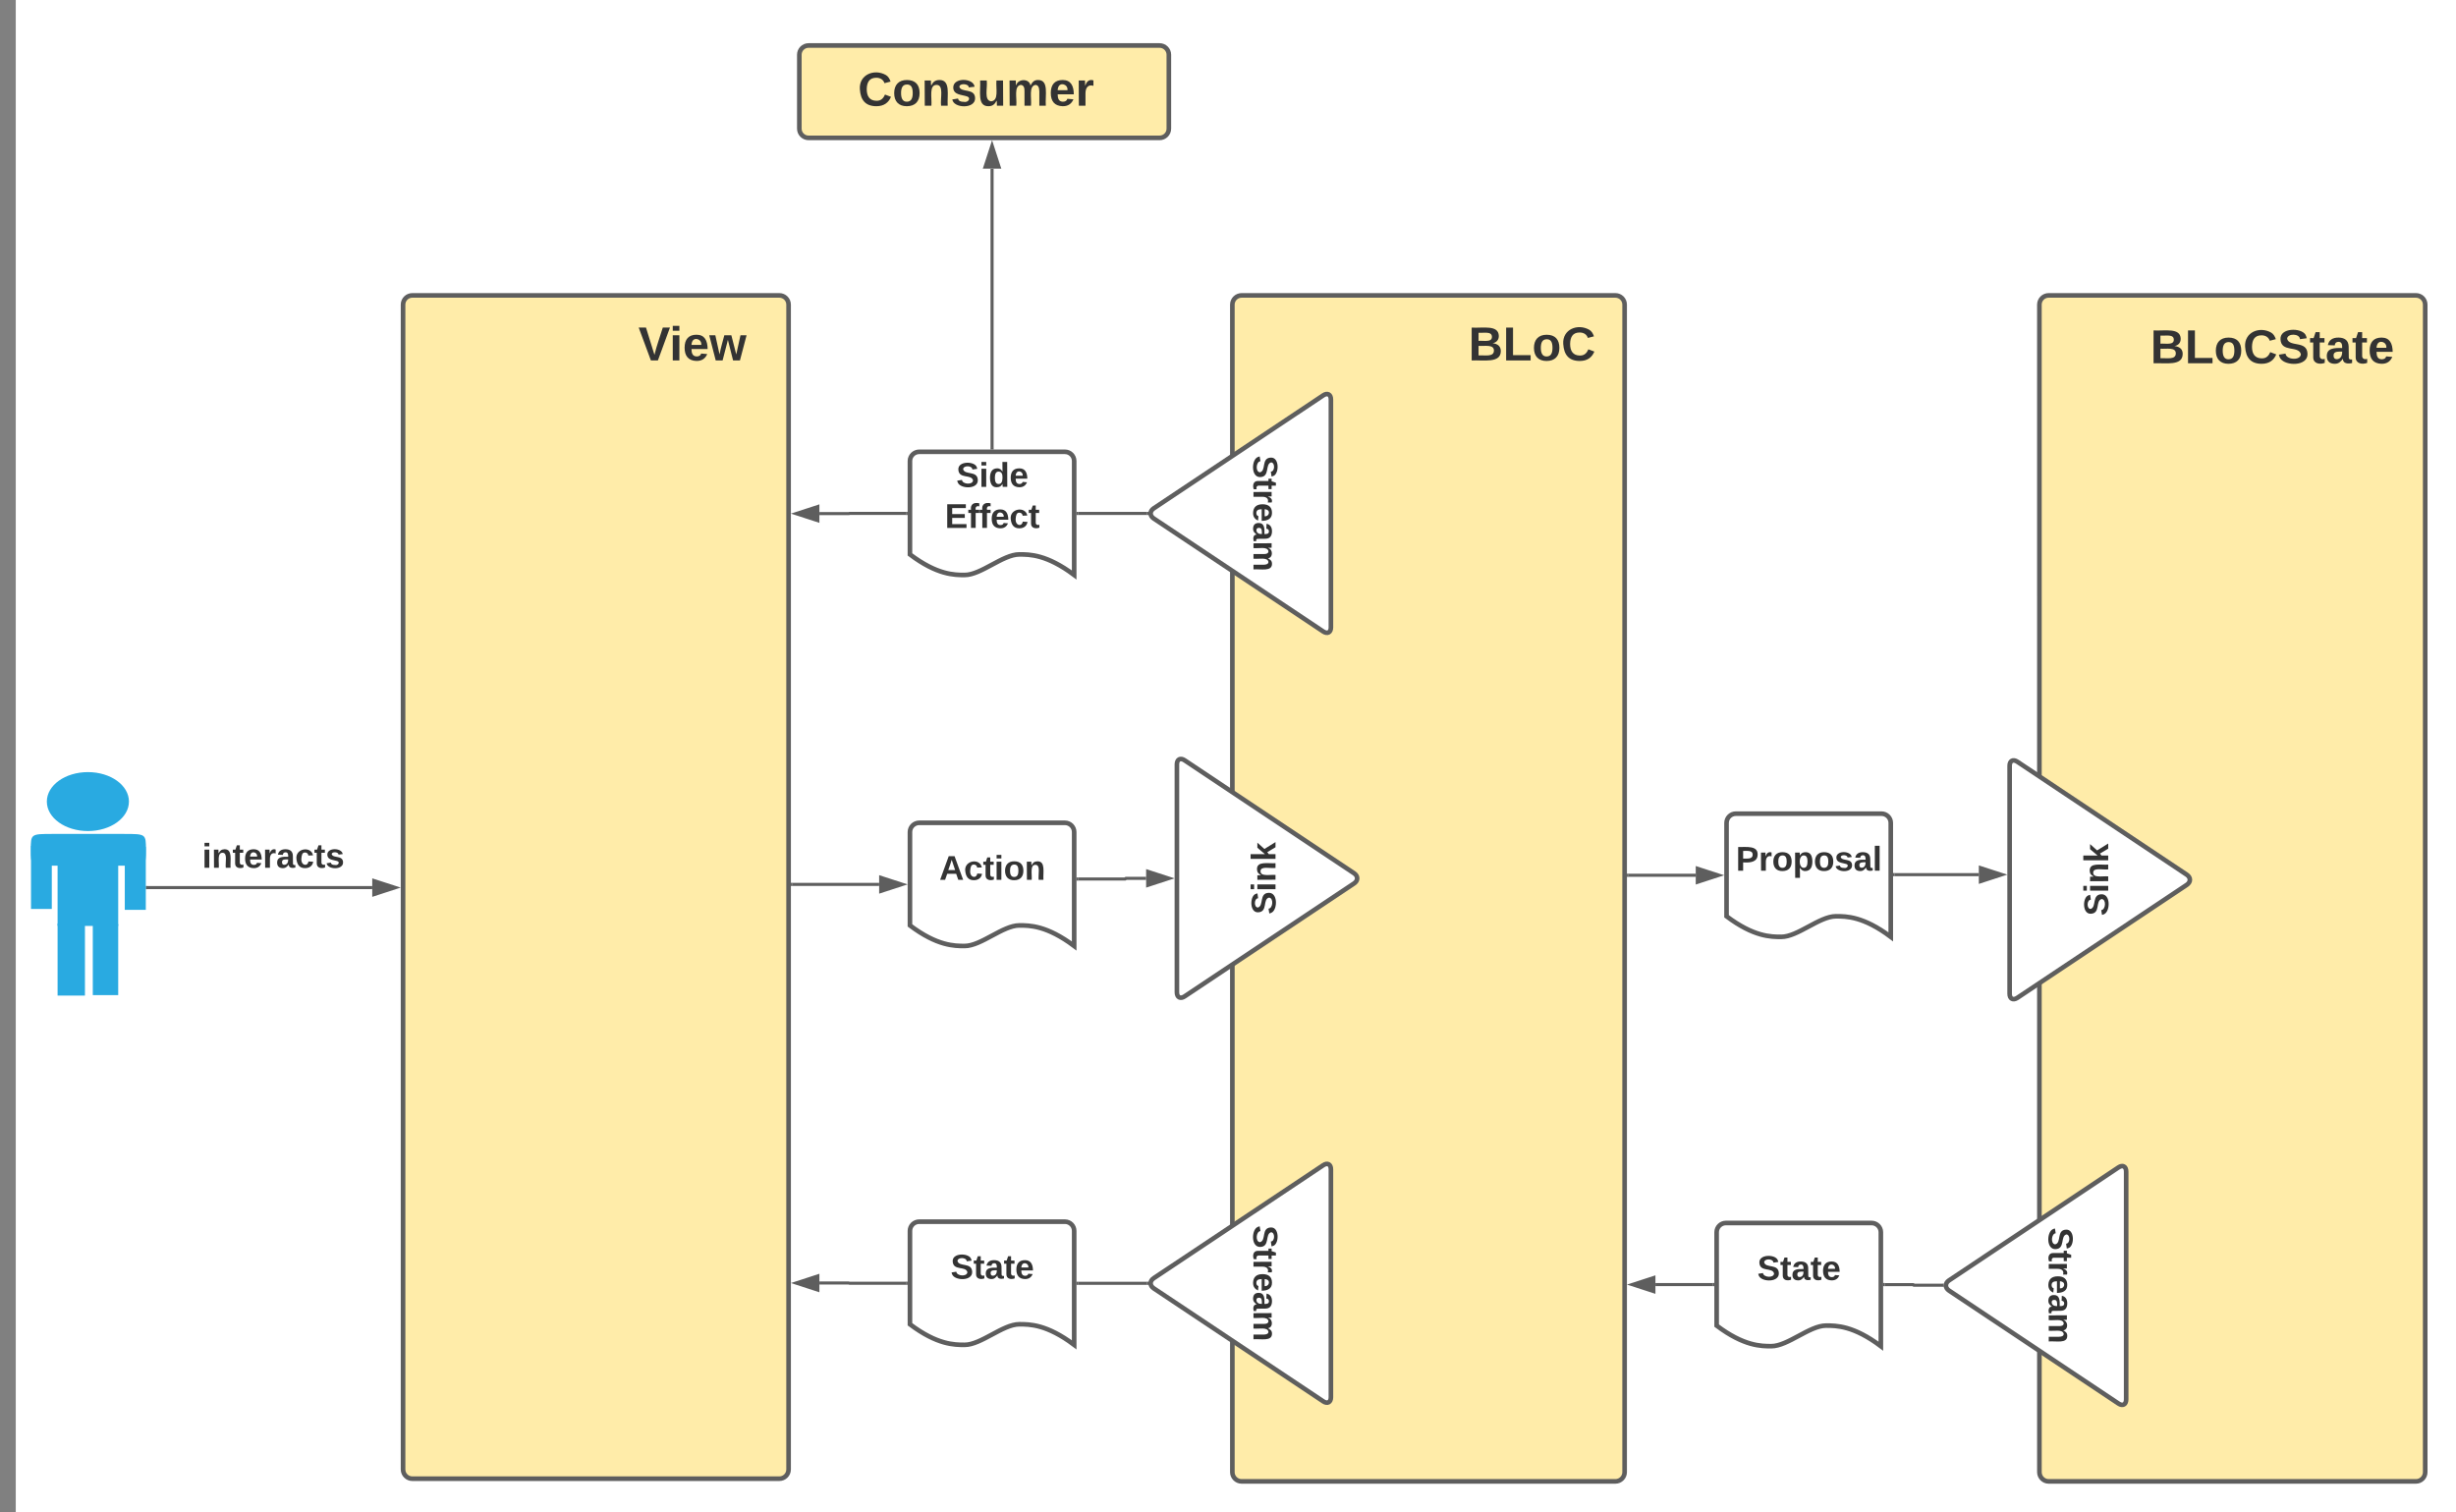 <svg xmlns="http://www.w3.org/2000/svg" xmlns:xlink="http://www.w3.org/1999/xlink" xmlns:lucid="lucid" width="1595.15" height="982.09"><rect width="100%" height="100%" fill="#808080" stroke="none"/><g transform="translate(10.241 1255.046)" lucid:page-tab-id="Q-R5GCtX2zzO"><path d="M0-1258.83h1870.87V64H0z" fill="#fff"/><path d="M1314.33-1057.2c0-3.32 2.7-6 6-6h238.58c3.32 0 6 2.68 6 6v758.25c0 3.3-2.68 6-6 6h-238.57c-3.3 0-6-2.7-6-6z" stroke="#5e5e5e" stroke-width="3" fill="#ffeca9"/><path d="M1391.66-1043.84c0-3.32 2.7-6 6-6h135.8c3.3 0 6 2.68 6 6v36.24c0 3.3-2.7 6-6 6h-135.8c-3.3 0-6-2.7-6-6z" stroke="#000" stroke-opacity="0" stroke-width="3" fill="#fff" fill-opacity="0"/><use xlink:href="#a" transform="matrix(1,0,0,1,1396.659,-1044.843) translate(-10.247 25.722)"/><path d="M251.54-1057.2c0-3.32 2.68-6 6-6h238.4c3.32 0 6 2.68 6 6v756.5c0 3.3-2.68 6-6 6h-238.4c-3.32 0-6-2.7-6-6z" stroke="#5e5e5e" stroke-width="3" fill="#ffeca9"/><path d="M376.55-1047.68c0-3.3 2.7-6 6-6h113.4c3.3 0 6 2.7 6 6v42.77c0 3.3-2.7 6-6 6h-113.4c-3.3 0-6-2.7-6-6z" stroke="#000" stroke-opacity="0" stroke-width="3" fill="#fff" fill-opacity="0"/><use xlink:href="#b" transform="matrix(1,0,0,1,381.553,-1048.676) translate(22.87 27.701)"/><path d="M790.16-1057.2c0-3.32 2.7-6 6-6h242.78c3.32 0 6 2.68 6 6v758.25c0 3.3-2.68 6-6 6H796.16c-3.3 0-6-2.7-6-6z" stroke="#5e5e5e" stroke-width="3" fill="#ffeca9"/><path d="M941.85-1047.68c0-3.3 2.68-6 6-6h73.76c3.32 0 6 2.7 6 6v40.08c0 3.3-2.68 6-6 6h-73.75c-3.32 0-6-2.7-6-6z" stroke="#000" stroke-opacity="0" stroke-width="3" fill="#fff" fill-opacity="0"/><use xlink:href="#c" transform="matrix(1,0,0,1,946.846,-1048.676) translate(-3.309 27.722)"/><path d="M504.44-680.67h56.32" stroke="#5e5e5e" stroke-width="2" fill="none"/><path d="M504.47-679.67h-1.03v-2h1.03z" stroke="#5e5e5e" stroke-width=".05" fill="#5e5e5e"/><path d="M576.02-680.67l-14.26 4.64v-9.27z" stroke="#5e5e5e" stroke-width="2" fill="#5e5e5e"/><path d="M689.93-684.17h30.65c.12 0 .2-.1.2-.2 0-.13.1-.23.23-.23h13.16" stroke="#5e5e5e" stroke-width="2" fill="none"/><path d="M689.95-683.17h-1.02v-2h1.02z" stroke="#5e5e5e" stroke-width=".05" fill="#5e5e5e"/><path d="M749.42-684.6l-14.26 4.64v-9.28z" stroke="#5e5e5e" stroke-width="2" fill="#5e5e5e"/><path d="M1047.44-686.6h43.7" stroke="#5e5e5e" stroke-width="2" fill="none"/><path d="M1047.47-685.6h-1.03v-2h1.03z" stroke="#5e5e5e" stroke-width=".05" fill="#5e5e5e"/><path d="M1106.4-686.6l-14.27 4.64v-9.28z" stroke="#5e5e5e" stroke-width="2" fill="#5e5e5e"/><path d="M1220.3-687h54.7" stroke="#5e5e5e" stroke-width="2" fill="none"/><path d="M1220.33-686h-1.03v-2h1.03z" stroke="#5e5e5e" stroke-width=".05" fill="#5e5e5e"/><path d="M1290.26-687l-14.27 4.64v-9.27z" stroke="#5e5e5e" stroke-width="2" fill="#5e5e5e"/><path d="M85.46-678.6h146.07" stroke="#5e5e5e" stroke-width="2" fill="none"/><path d="M85.48-677.6h-1.02v-2h1.02z" stroke="#5e5e5e" stroke-width=".05" fill="#5e5e5e"/><path d="M246.8-678.6l-14.27 4.65v-9.27z" stroke="#5e5e5e" stroke-width="2" fill="#5e5e5e"/><use xlink:href="#d" transform="matrix(1,0,0,1,121.044,-709.256) translate(0 17.778)"/><path d="M1251.24-420.36h-18.5c-.1 0-.2-.1-.2-.2 0-.12-.08-.2-.2-.2h-18.48" stroke="#5e5e5e" stroke-width="2" fill="none"/><path d="M1252.13-421.26l.22 1.9h-1.14v-2h1zM1213.9-419.77h-1.04v-2h1.03z" stroke="#5e5e5e" stroke-width=".05" fill="#5e5e5e"/><path d="M1102.2-420.77h-37.25" stroke="#5e5e5e" stroke-width="2" fill="none"/><path d="M1103.2-419.77h-1.03v-2h1.02z" stroke="#5e5e5e" stroke-width=".05" fill="#5e5e5e"/><path d="M1049.68-420.77l14.27-4.63v9.27z" stroke="#5e5e5e" stroke-width="2" fill="#5e5e5e"/><path d="M580.76-714.67c0-3.3 2.7-6 6-6h94.67c3.3 0 6 2.7 6 6v74c-17.82-13.36-28.9-13.36-35.63-13.36-10.67 0-24.85 13.36-35.52 13.36-6.6 0-17.8 0-35.52-13.36z" stroke="#5e5e5e" stroke-width="3" fill="#fff"/><use xlink:href="#e" transform="matrix(1,0,0,1,585.759,-715.668) translate(14.056 32.028)"/><path d="M849.17-498.28c2.75-1.84 5-.65 5 2.67v148c0 3.3-2.25 4.5-5 2.66l-110.02-73.34c-2.76-1.84-2.76-4.82 0-6.66z" stroke="#5e5e5e" stroke-width="3" fill="#fff"/><use xlink:href="#f" transform="matrix(6.123233995736766e-17,1,-1,6.123233995736766e-17,849.159,-496.611) translate(37.382 45.278)"/><path d="M759.15-607.93c-2.76 1.84-5 .64-5-2.67v-148c0-3.3 2.24-4.5 5-2.67l110.02 73.34c2.75 1.84 2.75 4.82 0 6.66z" stroke="#5e5e5e" stroke-width="3" fill="#fff"/><use xlink:href="#g" transform="matrix(6.123233995736766e-17,-1,1,6.123233995736766e-17,759.159,-609.6) translate(51.579 59.028)"/><path d="M1300-607c-2.77 1.84-5 .65-5-2.67v-148c0-3.3 2.23-4.5 5-2.67L1410-687c2.76 1.84 2.76 4.82 0 6.66z" stroke="#5e5e5e" stroke-width="3" fill="#fff"/><use xlink:href="#g" transform="matrix(6.123233995736766e-17,-1,1,6.123233995736766e-17,1299.993,-608.668) translate(51.579 59.028)"/><path d="M1104.7-454.77c0-3.3 2.68-6 6-6h94.66c3.32 0 6 2.7 6 6v74c-17.8-13.36-28.9-13.36-35.63-13.36-10.66 0-24.85 13.36-35.52 13.36-6.6 0-17.8 0-35.5-13.36z" stroke="#5e5e5e" stroke-width="3" fill="#fff"/><use xlink:href="#h" transform="matrix(1,0,0,1,1109.695,-455.769) translate(21.401 32.028)"/><path d="M1365.68-496.86c2.76-1.84 5-.64 5 2.67v148c0 3.32-2.24 4.52-5 2.68l-110-73.34c-2.77-1.84-2.77-4.82 0-6.66z" stroke="#5e5e5e" stroke-width="3" fill="#fff"/><use xlink:href="#f" transform="matrix(6.123233995736766e-17,1,-1,6.123233995736766e-17,1365.675,-495.191) translate(37.382 45.278)"/><path d="M73.5-734.46c0 10.58-11.92 19.14-26.62 19.14-14.77 0-26.7-8.56-26.7-19.14 0-10.6 11.93-19.14 26.7-19.14 14.7 0 26.63 8.55 26.63 19.14zM24-713.44H70.3c14.25 0 14.25 0 14.25 10.3s0 10.3-14.25 10.3H24c-14.24 0-14.24 0-14.24-10.3s0-10.3 14.25-10.3z" fill="#29aae1"/><path d="M27.16-696.18h39.37v42.48H27.16v-42.48z" fill="#29aae1"/><path d="M27.16-655.3h17.77v46.84H27.16v-46.83zM50.03-654.86h16.5v46.1h-16.5v-46.1zM9.9-705.75h13.5v41.03H9.9v-41.03zM70.8-705.17h13.66v41.03H70.8v-41.03z" fill="#29aae1"/><path d="M580.76-455.63c0-3.32 2.7-6 6-6h94.67c3.3 0 6 2.68 6 6v74C669.6-395 658.53-395 651.8-395c-10.67 0-24.85 13.37-35.52 13.37-6.6 0-17.8 0-35.52-13.36z" stroke="#5e5e5e" stroke-width="3" fill="#fff"/><use xlink:href="#h" transform="matrix(1,0,0,1,585.759,-456.634) translate(21.401 32.028)"/><path d="M734.74-421.6h-44.8" stroke="#5e5e5e" stroke-width="2" fill="none"/><path d="M735.85-420.6h-1.14v-2h.93zM689.95-420.6h-1.02v-2h1.02z" stroke="#5e5e5e" stroke-width=".05" fill="#5e5e5e"/><path d="M578.26-421.63h-36.83c-.05 0-.08-.04-.08-.08 0-.05-.03-.08-.07-.08h-19.33" stroke="#5e5e5e" stroke-width="2" fill="none"/><path d="M579.26-420.63h-1.03v-2h1.03z" stroke="#5e5e5e" stroke-width=".05" fill="#5e5e5e"/><path d="M506.68-421.78l14.27-4.64v9.27z" stroke="#5e5e5e" stroke-width="2" fill="#5e5e5e"/><path d="M1111.14-720.6c0-3.3 2.68-6 6-6h94.66c3.32 0 6 2.7 6 6v74c-17.8-13.36-28.9-13.36-35.62-13.36-10.67 0-24.86 13.36-35.52 13.36-6.62 0-17.82 0-35.52-13.36z" stroke="#5e5e5e" stroke-width="3" fill="#fff"/><use xlink:href="#i" transform="matrix(1,0,0,1,1116.135,-721.6) translate(1.062 32.028)"/><path d="M849.17-998.27c2.75-1.84 5-.64 5 2.67v148c0 3.3-2.25 4.5-5 2.67l-110.02-73.34c-2.76-1.84-2.76-4.82 0-6.66z" stroke="#5e5e5e" stroke-width="3" fill="#fff"/><use xlink:href="#f" transform="matrix(6.123233995736766e-17,1,-1,6.123233995736766e-17,849.159,-996.6) translate(37.382 45.278)"/><path d="M580.76-955.62c0-3.32 2.7-6 6-6h94.67c3.3 0 6 2.68 6 6v74c-17.82-13.36-28.9-13.36-35.63-13.36-10.67 0-24.85 13.36-35.52 13.36-6.6 0-17.8 0-35.52-13.36z" stroke="#5e5e5e" stroke-width="3" fill="#fff"/><use xlink:href="#j" transform="matrix(1,0,0,1,585.759,-956.623) translate(25.074 17.778)"/><use xlink:href="#k" transform="matrix(1,0,0,1,585.759,-956.623) translate(17.728 44.444)"/><path d="M578.26-921.62h-36.84c-.04 0-.07.03-.07.07 0 .04-.03.07-.07.07h-19.33" stroke="#5e5e5e" stroke-width="2" fill="none"/><path d="M579.26-920.62h-1.03v-2h1.03z" stroke="#5e5e5e" stroke-width=".05" fill="#5e5e5e"/><path d="M506.68-921.48l14.27-4.64v9.27z" stroke="#5e5e5e" stroke-width="2" fill="#5e5e5e"/><path d="M734.74-921.6h-44.8" stroke="#5e5e5e" stroke-width="2" fill="none"/><path d="M735.85-920.6h-1.14v-2h.93zM689.95-920.6h-1.02v-2h1.02z" stroke="#5e5e5e" stroke-width=".05" fill="#5e5e5e"/><path d="M634.1-964.12v-181.37" stroke="#5e5e5e" stroke-width="2" fill="none"/><path d="M635.1-963.12h-2v-1.03h2z" stroke="#5e5e5e" stroke-width=".05" fill="#5e5e5e"/><path d="M634.1-1160.76l4.63 14.27h-9.27z" stroke="#5e5e5e" stroke-width="2" fill="#5e5e5e"/><path d="M508.92-1219.5c0-3.3 2.68-6 6-6h228c3.3 0 6 2.7 6 6v48c0 3.32-2.7 6-6 6h-228c-3.32 0-6-2.68-6-6z" stroke="#5e5e5e" stroke-width="3" fill="#ffeca9"/><path d="M503.68-1229.05c0-3.3 2.68-6 6-6h228c3.3 0 6 2.7 6 6v72.67c0 3.3-2.7 6-6 6h-228c-3.32 0-6-2.7-6-6z" stroke="#000" stroke-opacity="0" stroke-width="3" fill="#fff" fill-opacity="0"/><use xlink:href="#l" transform="matrix(1,0,0,1,508.678,-1230.046) translate(38.259 43.639)"/><defs><path fill="#333" d="M182-130c37 4 62 22 62 59C244 23 116-4 24 0v-248c84 5 203-23 205 63 0 31-19 50-47 55zM76-148c40-3 101 13 101-30 0-44-60-28-101-31v61zm0 110c48-3 116 14 116-37 0-48-69-32-116-35v72" id="m"/><path fill="#333" d="M24 0v-248h52v208h133V0H24" id="n"/><path fill="#333" d="M110-194c64 0 96 36 96 99 0 64-35 99-97 99-61 0-95-36-95-99 0-62 34-99 96-99zm-1 164c35 0 45-28 45-65 0-40-10-65-43-65-34 0-45 26-45 65 0 36 10 65 43 65" id="o"/><path fill="#333" d="M67-125c0 53 21 87 73 88 37 1 54-22 65-47l45 17C233-25 199 4 140 4 58 4 20-42 15-125 8-235 124-281 211-232c18 10 29 29 36 50l-46 12c-8-25-30-41-62-41-52 0-71 34-72 86" id="p"/><path fill="#333" d="M169-182c-1-43-94-46-97-3 18 66 151 10 154 114 3 95-165 93-204 36-6-8-10-19-12-30l50-8c3 46 112 56 116 5-17-69-150-10-154-114-4-87 153-88 188-35 5 8 8 18 10 28" id="q"/><path fill="#333" d="M115-3C79 11 28 4 28-45v-112H4v-33h27l15-45h31v45h36v33H77v99c-1 23 16 31 38 25v30" id="r"/><path fill="#333" d="M133-34C117-15 103 5 69 4 32 3 11-16 11-54c-1-60 55-63 116-61 1-26-3-47-28-47-18 1-26 9-28 27l-52-2c7-38 36-58 82-57s74 22 75 68l1 82c-1 14 12 18 25 15v27c-30 8-71 5-69-32zm-48 3c29 0 43-24 42-57-32 0-66-3-65 30 0 17 8 27 23 27" id="s"/><path fill="#333" d="M185-48c-13 30-37 53-82 52C43 2 14-33 14-96s30-98 90-98c62 0 83 45 84 108H66c0 31 8 55 39 56 18 0 30-7 34-22zm-45-69c5-46-57-63-70-21-2 6-4 13-4 21h74" id="t"/><g id="a"><use transform="matrix(0.086,0,0,0.086,0,0)" xlink:href="#m"/><use transform="matrix(0.086,0,0,0.086,22.383,0)" xlink:href="#n"/><use transform="matrix(0.086,0,0,0.086,41.309,0)" xlink:href="#o"/><use transform="matrix(0.086,0,0,0.086,60.235,0)" xlink:href="#p"/><use transform="matrix(0.086,0,0,0.086,82.617,0)" xlink:href="#q"/><use transform="matrix(0.086,0,0,0.086,103.358,0)" xlink:href="#r"/><use transform="matrix(0.086,0,0,0.086,113.642,0)" xlink:href="#s"/><use transform="matrix(0.086,0,0,0.086,130.926,0)" xlink:href="#r"/><use transform="matrix(0.086,0,0,0.086,141.21,0)" xlink:href="#t"/></g><path fill="#333" d="M147 0H94L2-248h55l64 206c17-72 42-137 63-206h54" id="u"/><path fill="#333" d="M25-224v-37h50v37H25zM25 0v-190h50V0H25" id="v"/><path fill="#333" d="M231 0h-52l-39-155L100 0H48L-1-190h46L77-45c9-52 24-97 36-145h53l37 145 32-145h46" id="w"/><g id="b"><use transform="matrix(0.086,0,0,0.086,0,0)" xlink:href="#u"/><use transform="matrix(0.086,0,0,0.086,20.136,0)" xlink:href="#v"/><use transform="matrix(0.086,0,0,0.086,28.778,0)" xlink:href="#t"/><use transform="matrix(0.086,0,0,0.086,46.062,0)" xlink:href="#w"/></g><g id="c"><use transform="matrix(0.086,0,0,0.086,0,0)" xlink:href="#m"/><use transform="matrix(0.086,0,0,0.086,22.383,0)" xlink:href="#n"/><use transform="matrix(0.086,0,0,0.086,41.309,0)" xlink:href="#o"/><use transform="matrix(0.086,0,0,0.086,60.235,0)" xlink:href="#p"/></g><path fill="#333" d="M135-194c87-1 58 113 63 194h-50c-7-57 23-157-34-157-59 0-34 97-39 157H25l-1-190h47c2 12-1 28 3 38 12-26 28-41 61-42" id="x"/><path fill="#333" d="M135-150c-39-12-60 13-60 57V0H25l-1-190h47c2 13-1 29 3 40 6-28 27-53 61-41v41" id="y"/><path fill="#333" d="M190-63c-7 42-38 67-86 67-59 0-84-38-90-98-12-110 154-137 174-36l-49 2c-2-19-15-32-35-32-30 0-35 28-38 64-6 74 65 87 74 30" id="z"/><path fill="#333" d="M137-138c1-29-70-34-71-4 15 46 118 7 119 86 1 83-164 76-172 9l43-7c4 19 20 25 44 25 33 8 57-30 24-41C81-84 22-81 20-136c-2-80 154-74 161-7" id="A"/><g id="d"><use transform="matrix(0.062,0,0,0.062,0,0)" xlink:href="#v"/><use transform="matrix(0.062,0,0,0.062,6.173,0)" xlink:href="#x"/><use transform="matrix(0.062,0,0,0.062,19.691,0)" xlink:href="#r"/><use transform="matrix(0.062,0,0,0.062,27.037,0)" xlink:href="#t"/><use transform="matrix(0.062,0,0,0.062,39.383,0)" xlink:href="#y"/><use transform="matrix(0.062,0,0,0.062,48.025,0)" xlink:href="#s"/><use transform="matrix(0.062,0,0,0.062,60.37,0)" xlink:href="#z"/><use transform="matrix(0.062,0,0,0.062,72.716,0)" xlink:href="#r"/><use transform="matrix(0.062,0,0,0.062,80.062,0)" xlink:href="#A"/></g><path fill="#333" d="M199 0l-22-63H83L61 0H9l90-248h61L250 0h-51zm-33-102l-36-108c-10 38-24 72-36 108h72" id="B"/><g id="e"><use transform="matrix(0.062,0,0,0.062,0,0)" xlink:href="#B"/><use transform="matrix(0.062,0,0,0.062,15.988,0)" xlink:href="#z"/><use transform="matrix(0.062,0,0,0.062,28.333,0)" xlink:href="#r"/><use transform="matrix(0.062,0,0,0.062,35.679,0)" xlink:href="#v"/><use transform="matrix(0.062,0,0,0.062,41.852,0)" xlink:href="#o"/><use transform="matrix(0.062,0,0,0.062,55.37,0)" xlink:href="#x"/></g><path fill="#333" d="M220-157c-53 9-28 100-34 157h-49v-107c1-27-5-49-29-50C55-147 81-57 75 0H25l-1-190h47c2 12-1 28 3 38 10-53 101-56 108 0 13-22 24-43 59-42 82 1 51 116 57 194h-49v-107c-1-25-5-48-29-50" id="C"/><g id="f"><use transform="matrix(0.062,0,0,0.062,0,0)" xlink:href="#q"/><use transform="matrix(0.062,0,0,0.062,14.815,0)" xlink:href="#r"/><use transform="matrix(0.062,0,0,0.062,22.16,0)" xlink:href="#y"/><use transform="matrix(0.062,0,0,0.062,30.802,0)" xlink:href="#t"/><use transform="matrix(0.062,0,0,0.062,43.148,0)" xlink:href="#s"/><use transform="matrix(0.062,0,0,0.062,55.494,0)" xlink:href="#C"/></g><path fill="#333" d="M147 0L96-86 75-71V0H25v-261h50v150l67-79h53l-66 74L201 0h-54" id="D"/><g id="g"><use transform="matrix(0.062,0,0,0.062,0,0)" xlink:href="#q"/><use transform="matrix(0.062,0,0,0.062,14.815,0)" xlink:href="#v"/><use transform="matrix(0.062,0,0,0.062,20.988,0)" xlink:href="#x"/><use transform="matrix(0.062,0,0,0.062,34.506,0)" xlink:href="#D"/></g><g id="h"><use transform="matrix(0.062,0,0,0.062,0,0)" xlink:href="#q"/><use transform="matrix(0.062,0,0,0.062,14.815,0)" xlink:href="#r"/><use transform="matrix(0.062,0,0,0.062,22.16,0)" xlink:href="#s"/><use transform="matrix(0.062,0,0,0.062,34.506,0)" xlink:href="#r"/><use transform="matrix(0.062,0,0,0.062,41.852,0)" xlink:href="#t"/></g><path fill="#333" d="M24-248c93 1 206-16 204 79-1 75-69 88-152 82V0H24v-248zm52 121c47 0 100 7 100-41 0-47-54-39-100-39v80" id="E"/><path fill="#333" d="M135-194c53 0 70 44 70 98 0 56-19 98-73 100-31 1-45-17-59-34 3 33 2 69 2 105H25l-1-265h48c2 10 0 23 3 31 11-24 29-35 60-35zM114-30c33 0 39-31 40-66 0-38-9-64-40-64-56 0-55 130 0 130" id="F"/><path fill="#333" d="M25 0v-261h50V0H25" id="G"/><g id="i"><use transform="matrix(0.062,0,0,0.062,0,0)" xlink:href="#E"/><use transform="matrix(0.062,0,0,0.062,14.815,0)" xlink:href="#y"/><use transform="matrix(0.062,0,0,0.062,23.457,0)" xlink:href="#o"/><use transform="matrix(0.062,0,0,0.062,36.975,0)" xlink:href="#F"/><use transform="matrix(0.062,0,0,0.062,50.494,0)" xlink:href="#o"/><use transform="matrix(0.062,0,0,0.062,64.012,0)" xlink:href="#A"/><use transform="matrix(0.062,0,0,0.062,76.358,0)" xlink:href="#s"/><use transform="matrix(0.062,0,0,0.062,88.704,0)" xlink:href="#G"/></g><path fill="#333" d="M88-194c31-1 46 15 58 34l-1-101h50l1 261h-48c-2-10 0-23-3-31C134-8 116 4 84 4 32 4 16-41 15-95c0-56 19-97 73-99zm17 164c33 0 40-30 41-66 1-37-9-64-41-64s-38 30-39 65c0 43 13 65 39 65" id="H"/><g id="j"><use transform="matrix(0.062,0,0,0.062,0,0)" xlink:href="#q"/><use transform="matrix(0.062,0,0,0.062,14.815,0)" xlink:href="#v"/><use transform="matrix(0.062,0,0,0.062,20.988,0)" xlink:href="#H"/><use transform="matrix(0.062,0,0,0.062,34.506,0)" xlink:href="#t"/></g><path fill="#333" d="M24 0v-248h195v40H76v63h132v40H76v65h150V0H24" id="I"/><path fill="#333" d="M121-226c-27-7-43 5-38 36h38v33H83V0H34v-157H6v-33h28c-9-59 32-81 87-68v32" id="J"/><g id="k"><use transform="matrix(0.062,0,0,0.062,0,0)" xlink:href="#I"/><use transform="matrix(0.062,0,0,0.062,14.815,0)" xlink:href="#J"/><use transform="matrix(0.062,0,0,0.062,22.16,0)" xlink:href="#J"/><use transform="matrix(0.062,0,0,0.062,29.506,0)" xlink:href="#t"/><use transform="matrix(0.062,0,0,0.062,41.852,0)" xlink:href="#z"/><use transform="matrix(0.062,0,0,0.062,54.198,0)" xlink:href="#r"/></g><path fill="#333" d="M85 4C-2 5 27-109 22-190h50c7 57-23 150 33 157 60-5 35-97 40-157h50l1 190h-47c-2-12 1-28-3-38-12 25-28 42-61 42" id="K"/><g id="l"><use transform="matrix(0.086,0,0,0.086,0,0)" xlink:href="#p"/><use transform="matrix(0.086,0,0,0.086,22.383,0)" xlink:href="#o"/><use transform="matrix(0.086,0,0,0.086,41.309,0)" xlink:href="#x"/><use transform="matrix(0.086,0,0,0.086,60.235,0)" xlink:href="#A"/><use transform="matrix(0.086,0,0,0.086,77.519,0)" xlink:href="#K"/><use transform="matrix(0.086,0,0,0.086,96.444,0)" xlink:href="#C"/><use transform="matrix(0.086,0,0,0.086,124.099,0)" xlink:href="#t"/><use transform="matrix(0.086,0,0,0.086,141.383,0)" xlink:href="#y"/></g></defs></g></svg>